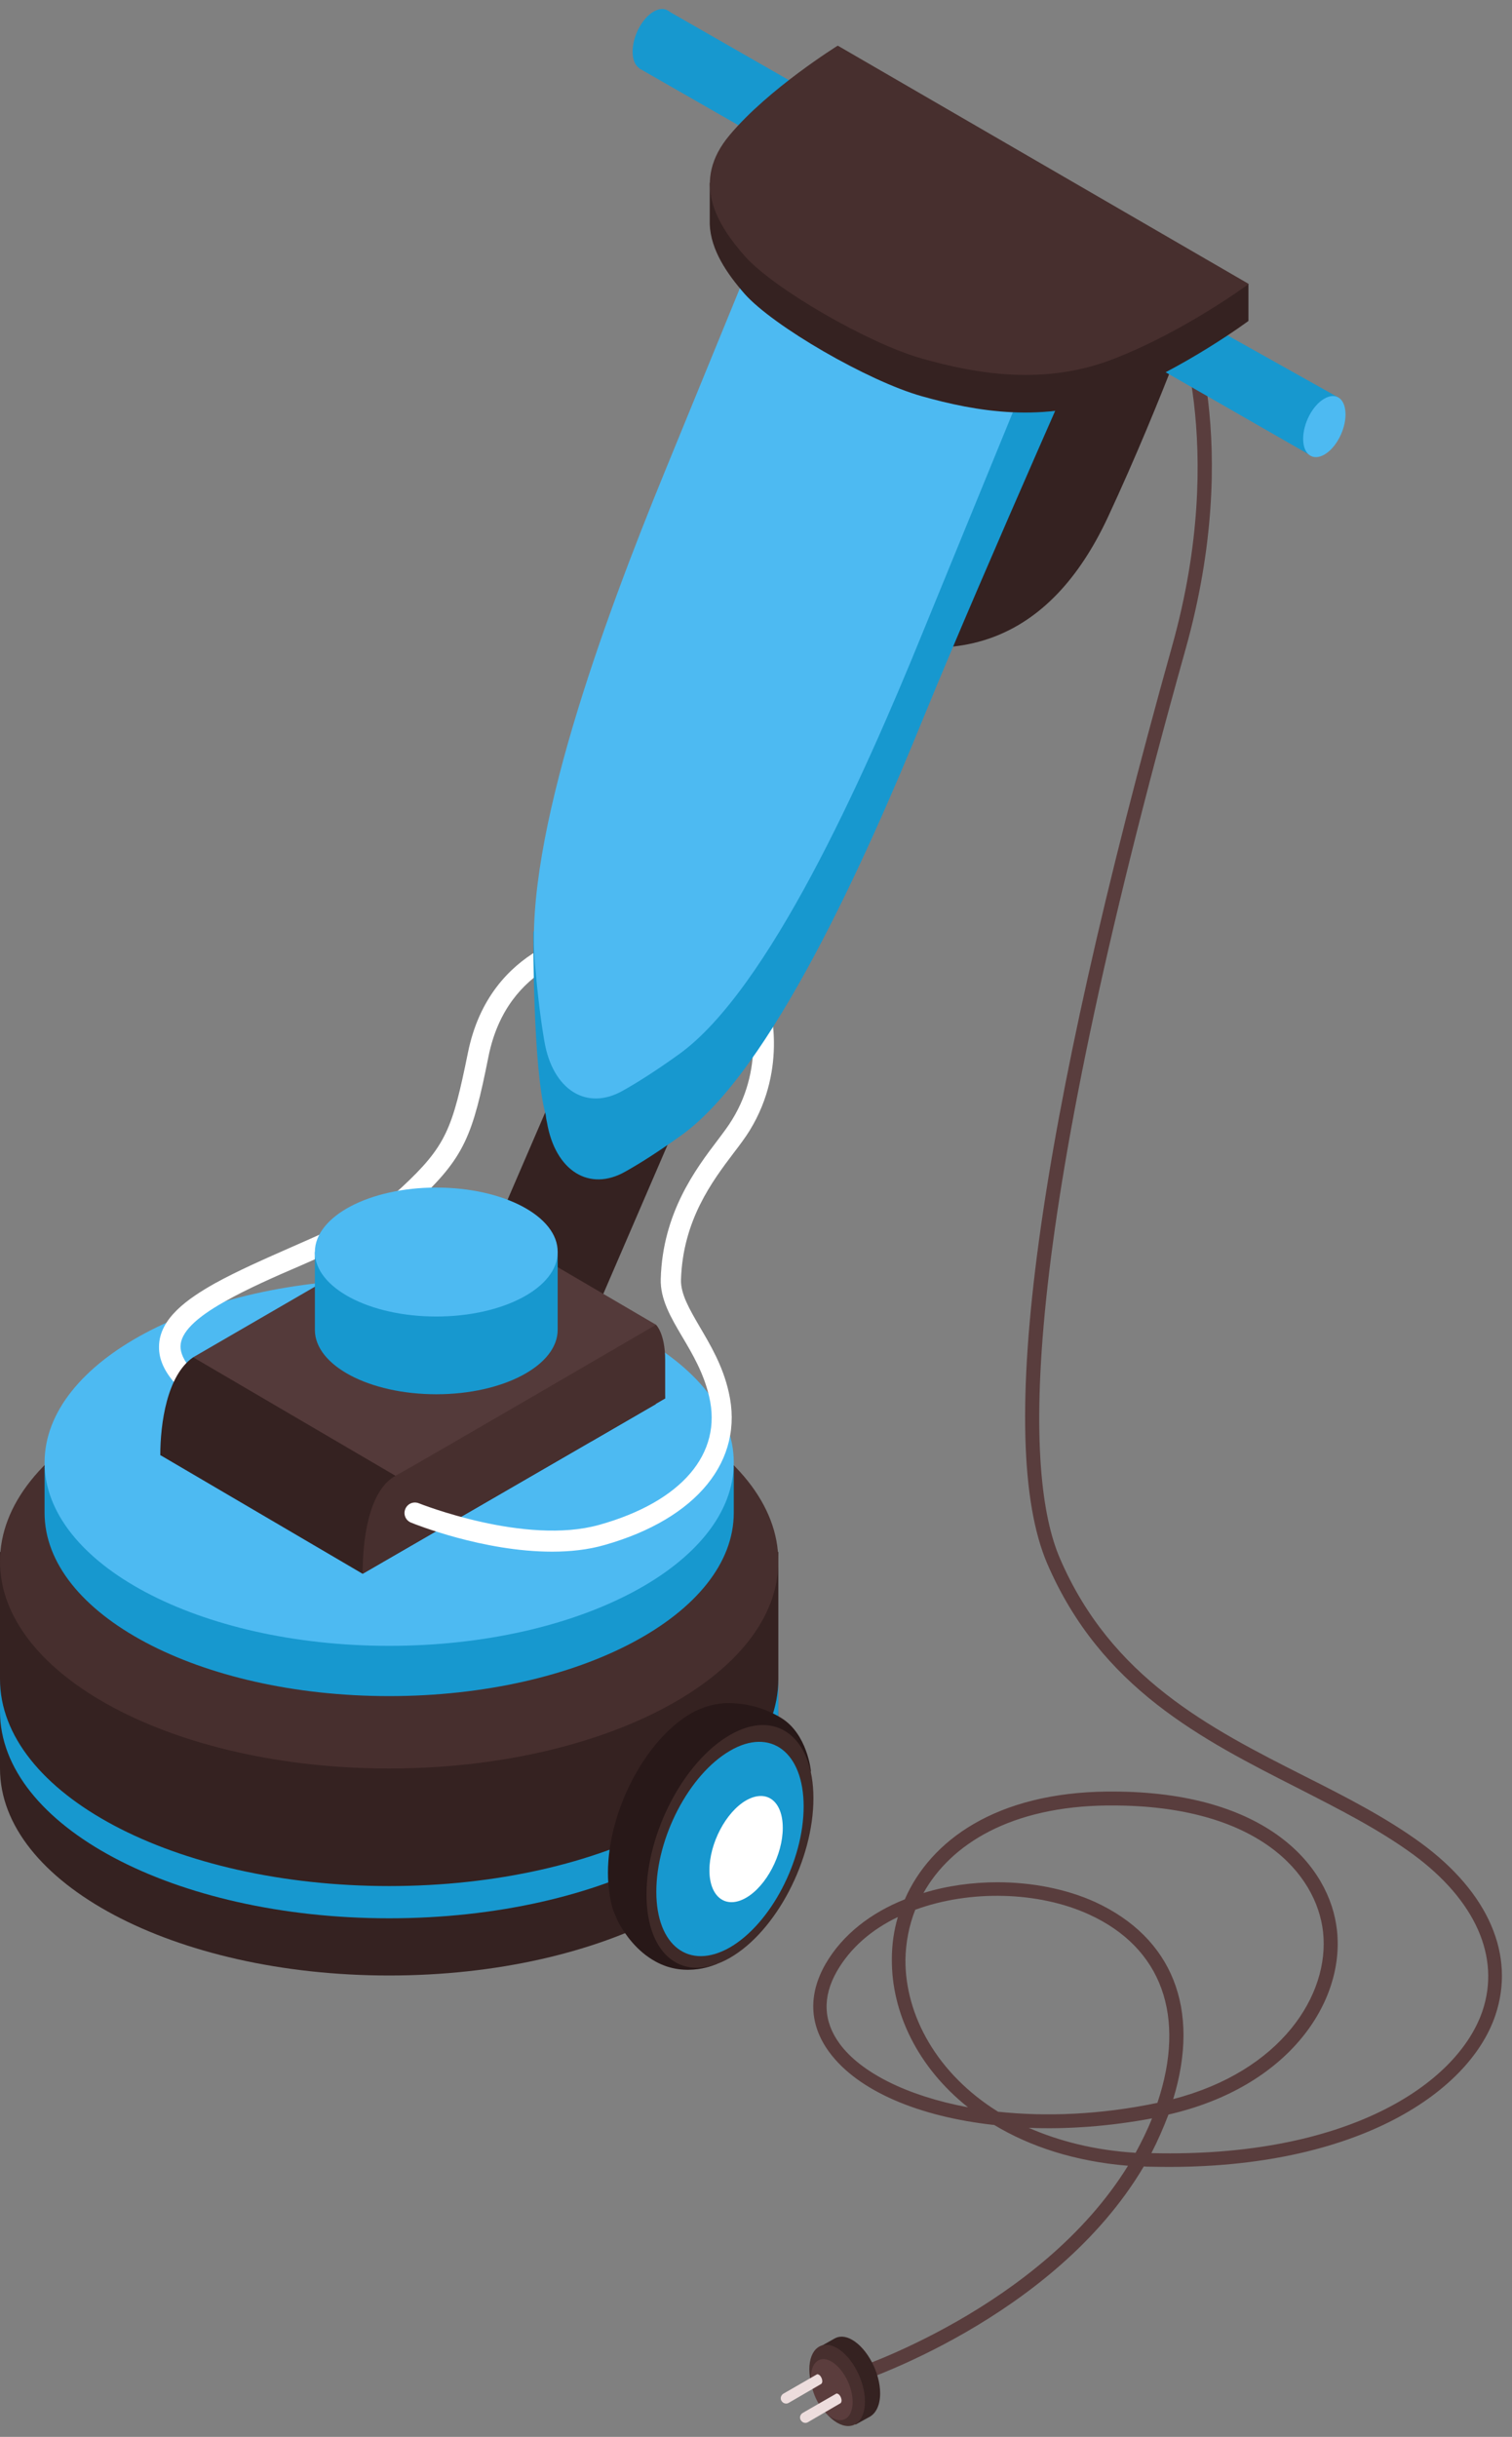<svg width="108" height="174" viewBox="0 0 108 174" fill="none" xmlns="http://www.w3.org/2000/svg">
<rect x="0" y="0" width="108" height="174" fill="#808080" stroke="none"/>
<path d="M61.038 170.193L60.745 169.245C60.903 169.2 74.271 164.844 80.571 154.643C76.755 154.327 73.571 153.267 71.019 151.732C65.668 151.145 61.264 149.317 59.209 146.496C57.809 144.578 57.719 142.412 58.961 140.245C60.18 138.124 62.235 136.567 64.629 135.619C66.458 131.421 71.155 127.991 79.126 127.923C79.239 127.923 79.352 127.923 79.465 127.923C90.485 127.923 95.001 133.249 95.498 137.83C96.062 142.908 92.111 149.001 83.462 150.987C83.1 151.935 82.694 152.861 82.242 153.741C82.265 153.741 82.265 153.741 82.288 153.741C96.13 154.079 104.079 148.866 105.885 143.608C107.195 139.749 105.389 135.687 100.94 132.414C98.501 130.631 95.701 129.21 92.743 127.698C85.81 124.177 78.652 120.544 74.813 111.674C71.019 102.873 74.023 80.802 83.733 46.093C87.775 31.627 83.8 22.261 83.755 22.171L84.659 21.765C84.839 22.148 88.836 31.514 84.681 46.364C72.645 89.332 73.165 105.401 75.716 111.291C79.397 119.821 86.397 123.387 93.172 126.817C96.175 128.329 98.998 129.774 101.505 131.602C106.337 135.145 108.256 139.613 106.811 143.901C104.914 149.521 96.559 155.05 82.265 154.711C82.084 154.711 81.881 154.711 81.7 154.689C75.265 165.589 61.196 170.147 61.038 170.193ZM73.481 151.935C75.649 152.883 78.2 153.538 81.113 153.718C81.542 152.928 81.949 152.116 82.288 151.258C79.284 151.822 76.281 152.048 73.481 151.935ZM71.29 150.784C74.677 151.145 78.562 151.01 82.671 150.152C84.749 143.969 82.988 139.072 77.794 136.702C74.203 135.055 69.303 134.919 65.374 136.364C64.922 137.515 64.697 138.711 64.674 139.929C64.651 143.901 66.932 148.076 71.29 150.784ZM64.132 136.883C62.28 137.763 60.745 139.072 59.774 140.764C58.735 142.592 58.803 144.33 59.977 145.932C61.467 147.963 64.764 149.656 69.145 150.468C65.532 147.602 63.68 143.675 63.703 139.907C63.703 138.891 63.838 137.876 64.132 136.883ZM71.245 134.4C73.707 134.4 76.145 134.874 78.2 135.799C83.755 138.35 85.765 143.45 83.8 149.882C91.478 147.896 95.001 142.457 94.504 137.943C94.03 133.746 89.807 128.916 79.442 128.916C79.329 128.916 79.239 128.916 79.126 128.916C72.194 128.984 67.903 131.692 65.961 135.167C67.632 134.648 69.461 134.4 71.245 134.4Z" fill="#593D3D"/>
<path d="M62.867 170.892C62.867 169.425 61.964 167.71 60.88 167.078C60.383 166.785 59.932 166.785 59.593 166.988L58.554 167.575L58.893 168.342C58.893 168.432 58.87 168.523 58.87 168.613C58.87 170.012 59.683 171.592 60.722 172.291L61.106 173.126L62.167 172.54C62.596 172.269 62.867 171.705 62.867 170.892Z" fill="#352221"/>
<path d="M57.809 169.177C57.809 170.644 58.712 172.359 59.796 172.991C60.903 173.623 61.783 172.946 61.783 171.479C61.783 170.012 60.88 168.297 59.796 167.665C58.712 167.033 57.809 167.71 57.809 169.177Z" fill="#472F2E"/>
<path d="M57.922 169.764C57.922 170.87 58.599 172.133 59.412 172.63C60.248 173.104 60.903 172.607 60.903 171.501C60.903 170.396 60.225 169.132 59.412 168.635C58.599 168.139 57.922 168.658 57.922 169.764Z" fill="#5B3D3D"/>
<path d="M58.735 170.035C58.735 169.854 58.622 169.628 58.487 169.561C58.441 169.538 58.396 169.516 58.351 169.538L55.957 170.915C55.777 171.028 55.709 171.253 55.822 171.434C55.935 171.614 56.161 171.682 56.341 171.569L58.667 170.215C58.69 170.193 58.735 170.125 58.735 170.035Z" fill="#EDDDDD"/>
<path d="M60.112 171.411C60.112 171.231 60 171.005 59.864 170.937C59.819 170.915 59.774 170.892 59.729 170.915L57.335 172.291C57.154 172.404 57.087 172.63 57.2 172.81C57.312 172.991 57.538 173.059 57.719 172.946L60.045 171.592C60.067 171.569 60.112 171.501 60.112 171.411Z" fill="#EDDDDD"/>
<path d="M0 110.817V126.276C0 134.445 12.443 141.058 27.798 141.058C43.154 141.058 55.596 134.445 55.596 126.276V110.817H0Z" fill="#352221"/>
<path d="M27.798 134.671C12.443 134.671 0 128.059 0 119.889V122.191C0 130.361 12.443 136.973 27.798 136.973C43.154 136.973 55.596 130.361 55.596 122.191V119.889C55.596 128.059 43.154 134.671 27.798 134.671Z" fill="#1798CF"/>
<path d="M86.013 20.05C86.013 20.05 83.123 28.377 79.103 36.998C75.061 45.596 68.264 48.733 57.967 44.129C47.67 39.526 68.897 9.668 68.897 9.668L86.013 20.05Z" fill="#352221"/>
<path d="M27.798 96.712C12.443 96.712 0 103.324 0 111.494C0 119.663 12.443 126.276 27.798 126.276C43.154 126.276 55.596 119.663 55.596 111.494C55.596 103.347 43.154 96.712 27.798 96.712Z" fill="#472F2E"/>
<path d="M51.599 104.746C48.867 99.104 39.247 94.952 27.798 94.952C16.349 94.952 6.729 99.127 3.997 104.746H3.184V108.018C3.184 115.24 14.204 121.108 27.798 121.108C41.392 121.108 52.412 115.24 52.412 108.018V104.746H51.599Z" fill="#1798CF"/>
<path d="M27.798 91.341C14.204 91.341 3.184 97.208 3.184 104.43C3.184 111.652 14.204 117.519 27.798 117.519C41.392 117.519 52.412 111.652 52.412 104.43C52.412 97.208 41.392 91.341 27.798 91.341Z" fill="#4DBAF2"/>
<path d="M16.53 101.79C12.984 99.759 11.336 97.976 11.358 96.171C11.358 94.117 13.481 92.695 15.31 91.657C16.981 90.732 18.946 89.874 20.888 89.017C23.914 87.685 27.053 86.331 28.679 84.796C31.885 81.817 32.314 80.599 33.421 75.183C35.002 67.306 42.137 66.494 42.228 66.471L42.386 67.938C42.137 67.961 36.243 68.683 34.889 75.453C33.76 81.095 33.195 82.63 29.717 85.857C27.911 87.55 24.795 88.904 21.52 90.348C19.623 91.16 17.681 92.018 16.078 92.921C13.933 94.117 12.894 95.178 12.894 96.148C12.894 96.983 13.662 98.405 17.32 100.481L16.53 101.79Z" fill="white"/>
<path d="M43.425 133.723C43.425 129.322 46.089 124.222 49.386 122.326C50.222 121.852 51.215 121.604 51.983 121.604C52.593 121.604 54.173 121.672 55.799 122.665C57.674 123.816 57.922 126.456 57.922 126.456L51.215 140.223C51.215 140.223 49.047 141.283 46.834 140.065C45.457 139.32 44.621 138.056 44.237 137.379C44.079 137.086 43.808 136.454 43.741 136.228C43.56 135.529 43.425 134.694 43.425 133.723Z" fill="#281818"/>
<path d="M58.102 128.397C58.102 132.798 55.438 137.898 52.141 139.794C48.844 141.689 46.179 139.681 46.179 135.28C46.179 130.879 48.844 125.779 52.141 123.883C55.415 121.988 58.102 124.019 58.102 128.397Z" fill="#3F2A28"/>
<path d="M57.403 128.984C57.403 132.865 55.054 137.356 52.141 139.049C49.228 140.719 46.88 138.936 46.88 135.077C46.88 131.195 49.228 126.704 52.141 125.012C55.032 123.319 57.403 125.102 57.403 128.984Z" fill="#1798CF"/>
<path d="M55.912 130.518C55.912 132.437 54.738 134.671 53.293 135.506C51.847 136.341 50.673 135.461 50.673 133.542C50.673 131.624 51.847 129.39 53.293 128.555C54.761 127.72 55.912 128.6 55.912 130.518Z" fill="white"/>
<path d="M54.117 44.269L32.736 93.82L40.947 97.359L62.328 47.808L54.117 44.269Z" fill="#352221"/>
<path d="M46.857 100.255L25.901 112.374L11.471 103.911L32.405 91.77L46.857 100.255Z" fill="#352221"/>
<path d="M13.797 96.915C11.923 98.201 11.449 101.654 11.449 103.911C13.797 103.911 21.52 101.158 21.52 101.158L20.21 98.043L13.797 96.915Z" fill="#352221"/>
<path d="M46.857 94.591L43.334 99.601L28.25 105.378L13.797 96.915L32.405 86.128L46.857 94.591Z" fill="#543A3A"/>
<path d="M46.857 94.591C46.857 94.591 47.512 95.2 47.512 97.118C47.512 98.766 47.512 99.849 47.512 99.849L42.25 102.918L43.695 98.382L46.857 94.591Z" fill="#472F2E"/>
<path d="M46.857 94.591C46.857 94.591 30.214 104.295 28.25 105.378C26.285 106.461 25.901 110.072 25.901 112.374C29.153 110.501 47.512 99.849 47.512 99.849L46.857 94.591Z" fill="#472F2E"/>
<path d="M22.491 89.4V94.952C22.491 97.502 26.375 99.555 31.163 99.555C35.95 99.555 39.834 97.502 39.834 94.952V89.4H22.491Z" fill="#1798CF"/>
<path d="M31.163 84.796C26.375 84.796 22.491 86.85 22.491 89.4C22.491 91.95 26.375 94.004 31.163 94.004C35.95 94.004 39.834 91.95 39.834 89.4C39.857 86.85 35.973 84.796 31.163 84.796Z" fill="#4DBAF2"/>
<path d="M39.428 110.794C34.527 110.794 29.627 108.831 29.356 108.718C28.972 108.56 28.792 108.131 28.95 107.748C29.108 107.364 29.537 107.184 29.921 107.341C29.988 107.364 37.508 110.366 42.815 108.876C48.686 107.229 51.622 103.798 50.651 99.714C50.267 98.044 49.454 96.667 48.731 95.448C47.918 94.072 47.151 92.763 47.196 91.318C47.331 86.602 49.702 83.465 51.26 81.411C51.667 80.87 52.028 80.396 52.299 79.944C54.761 75.95 53.473 71.843 53.451 71.797C53.315 71.414 53.541 70.985 53.925 70.872C54.309 70.737 54.738 70.962 54.851 71.346C54.919 71.549 56.364 76.153 53.541 80.734C53.248 81.208 52.864 81.727 52.412 82.314C50.877 84.345 48.776 87.121 48.641 91.386C48.618 92.402 49.251 93.485 49.973 94.726C50.741 96.035 51.622 97.502 52.051 99.398C53.18 104.272 49.793 108.447 43.176 110.32C42.002 110.659 40.715 110.794 39.428 110.794Z" fill="white"/>
<path d="M75.694 14.249C73.977 12.285 71.629 10.976 71.629 10.976C71.629 10.976 71.29 10.728 70.726 10.412C68.016 8.629 64.335 7.569 64.335 7.569C64.335 7.569 51.96 28.963 47.647 39.502C44.373 47.514 38.095 66.583 38.095 66.583C38.095 66.583 38.05 76.31 38.976 79.582C38.998 79.763 39.021 79.943 39.066 80.124C39.653 83.599 42.092 85.134 44.689 83.644C45.773 83.035 47.083 82.2 48.686 81.049C55.031 76.49 61.761 61.573 66.051 51.034C70.364 40.495 79.058 20.996 79.058 20.996C79.058 20.996 77.387 16.235 75.694 14.249Z" fill="#1798CF"/>
<path d="M72.937 12.941C71.221 10.977 68.895 9.646 68.895 9.646C68.895 9.646 66.637 8.089 64.356 7.547C62.076 7.005 57.943 8.134 57.943 8.134C57.943 8.134 51.778 23.209 47.465 33.726C43.152 44.265 37.416 59.791 38.207 68.818C38.41 71.098 38.636 72.926 38.884 74.347C39.471 77.823 41.91 79.358 44.507 77.868C45.591 77.259 46.901 76.424 48.504 75.273C54.849 70.714 61.579 55.797 65.869 45.258C70.182 34.718 76.347 19.666 76.347 19.666C76.347 19.666 74.654 14.904 72.937 12.941Z" fill="#4DBAF2"/>
<path d="M95.588 28.377L82.378 20.975L80.097 24.766L93.669 32.552L95.588 28.377Z" fill="#1798CF"/>
<path d="M96.108 29.596C96.108 30.701 95.43 31.988 94.594 32.462C93.759 32.936 93.082 32.439 93.082 31.333C93.082 30.227 93.759 28.941 94.594 28.467C95.453 27.971 96.108 28.49 96.108 29.596Z" fill="#4DBAF2"/>
<path d="M60.993 8.382L47.715 0.777L45.66 4.884L59.051 12.557L60.993 8.382Z" fill="#1798CF"/>
<path d="M48.212 1.95C48.212 3.056 47.534 4.342 46.699 4.816C45.863 5.29 45.186 4.794 45.186 3.688C45.186 2.582 45.863 1.296 46.699 0.822C47.534 0.348 48.212 0.844 48.212 1.95Z" fill="#1798CF"/>
<path d="M85.923 20.704L85.968 21.065L74.519 14.43L59.841 5.922C59.841 5.922 54.896 8.991 52.118 12.309C51.893 12.58 51.712 12.828 51.554 13.099L50.696 13.053V15.807C50.696 15.874 50.696 15.942 50.696 15.987V16.01C50.764 17.86 51.938 19.553 53.18 20.975C55.212 23.277 61.987 27.203 65.826 28.287C69.664 29.37 74.61 30.273 79.645 28.264C84.681 26.256 89.175 22.916 89.175 22.916V20.275L85.923 20.704Z" fill="#352221"/>
<path d="M89.196 20.275L74.518 11.767L59.84 3.259C59.84 3.259 54.895 6.328 52.117 9.646C49.34 12.941 51.169 15.988 53.201 18.289C55.233 20.591 62.008 24.518 65.847 25.601C69.686 26.685 74.631 27.587 79.667 25.579C84.68 23.615 89.196 20.275 89.196 20.275Z" fill="#472F2E"/>
</svg>
